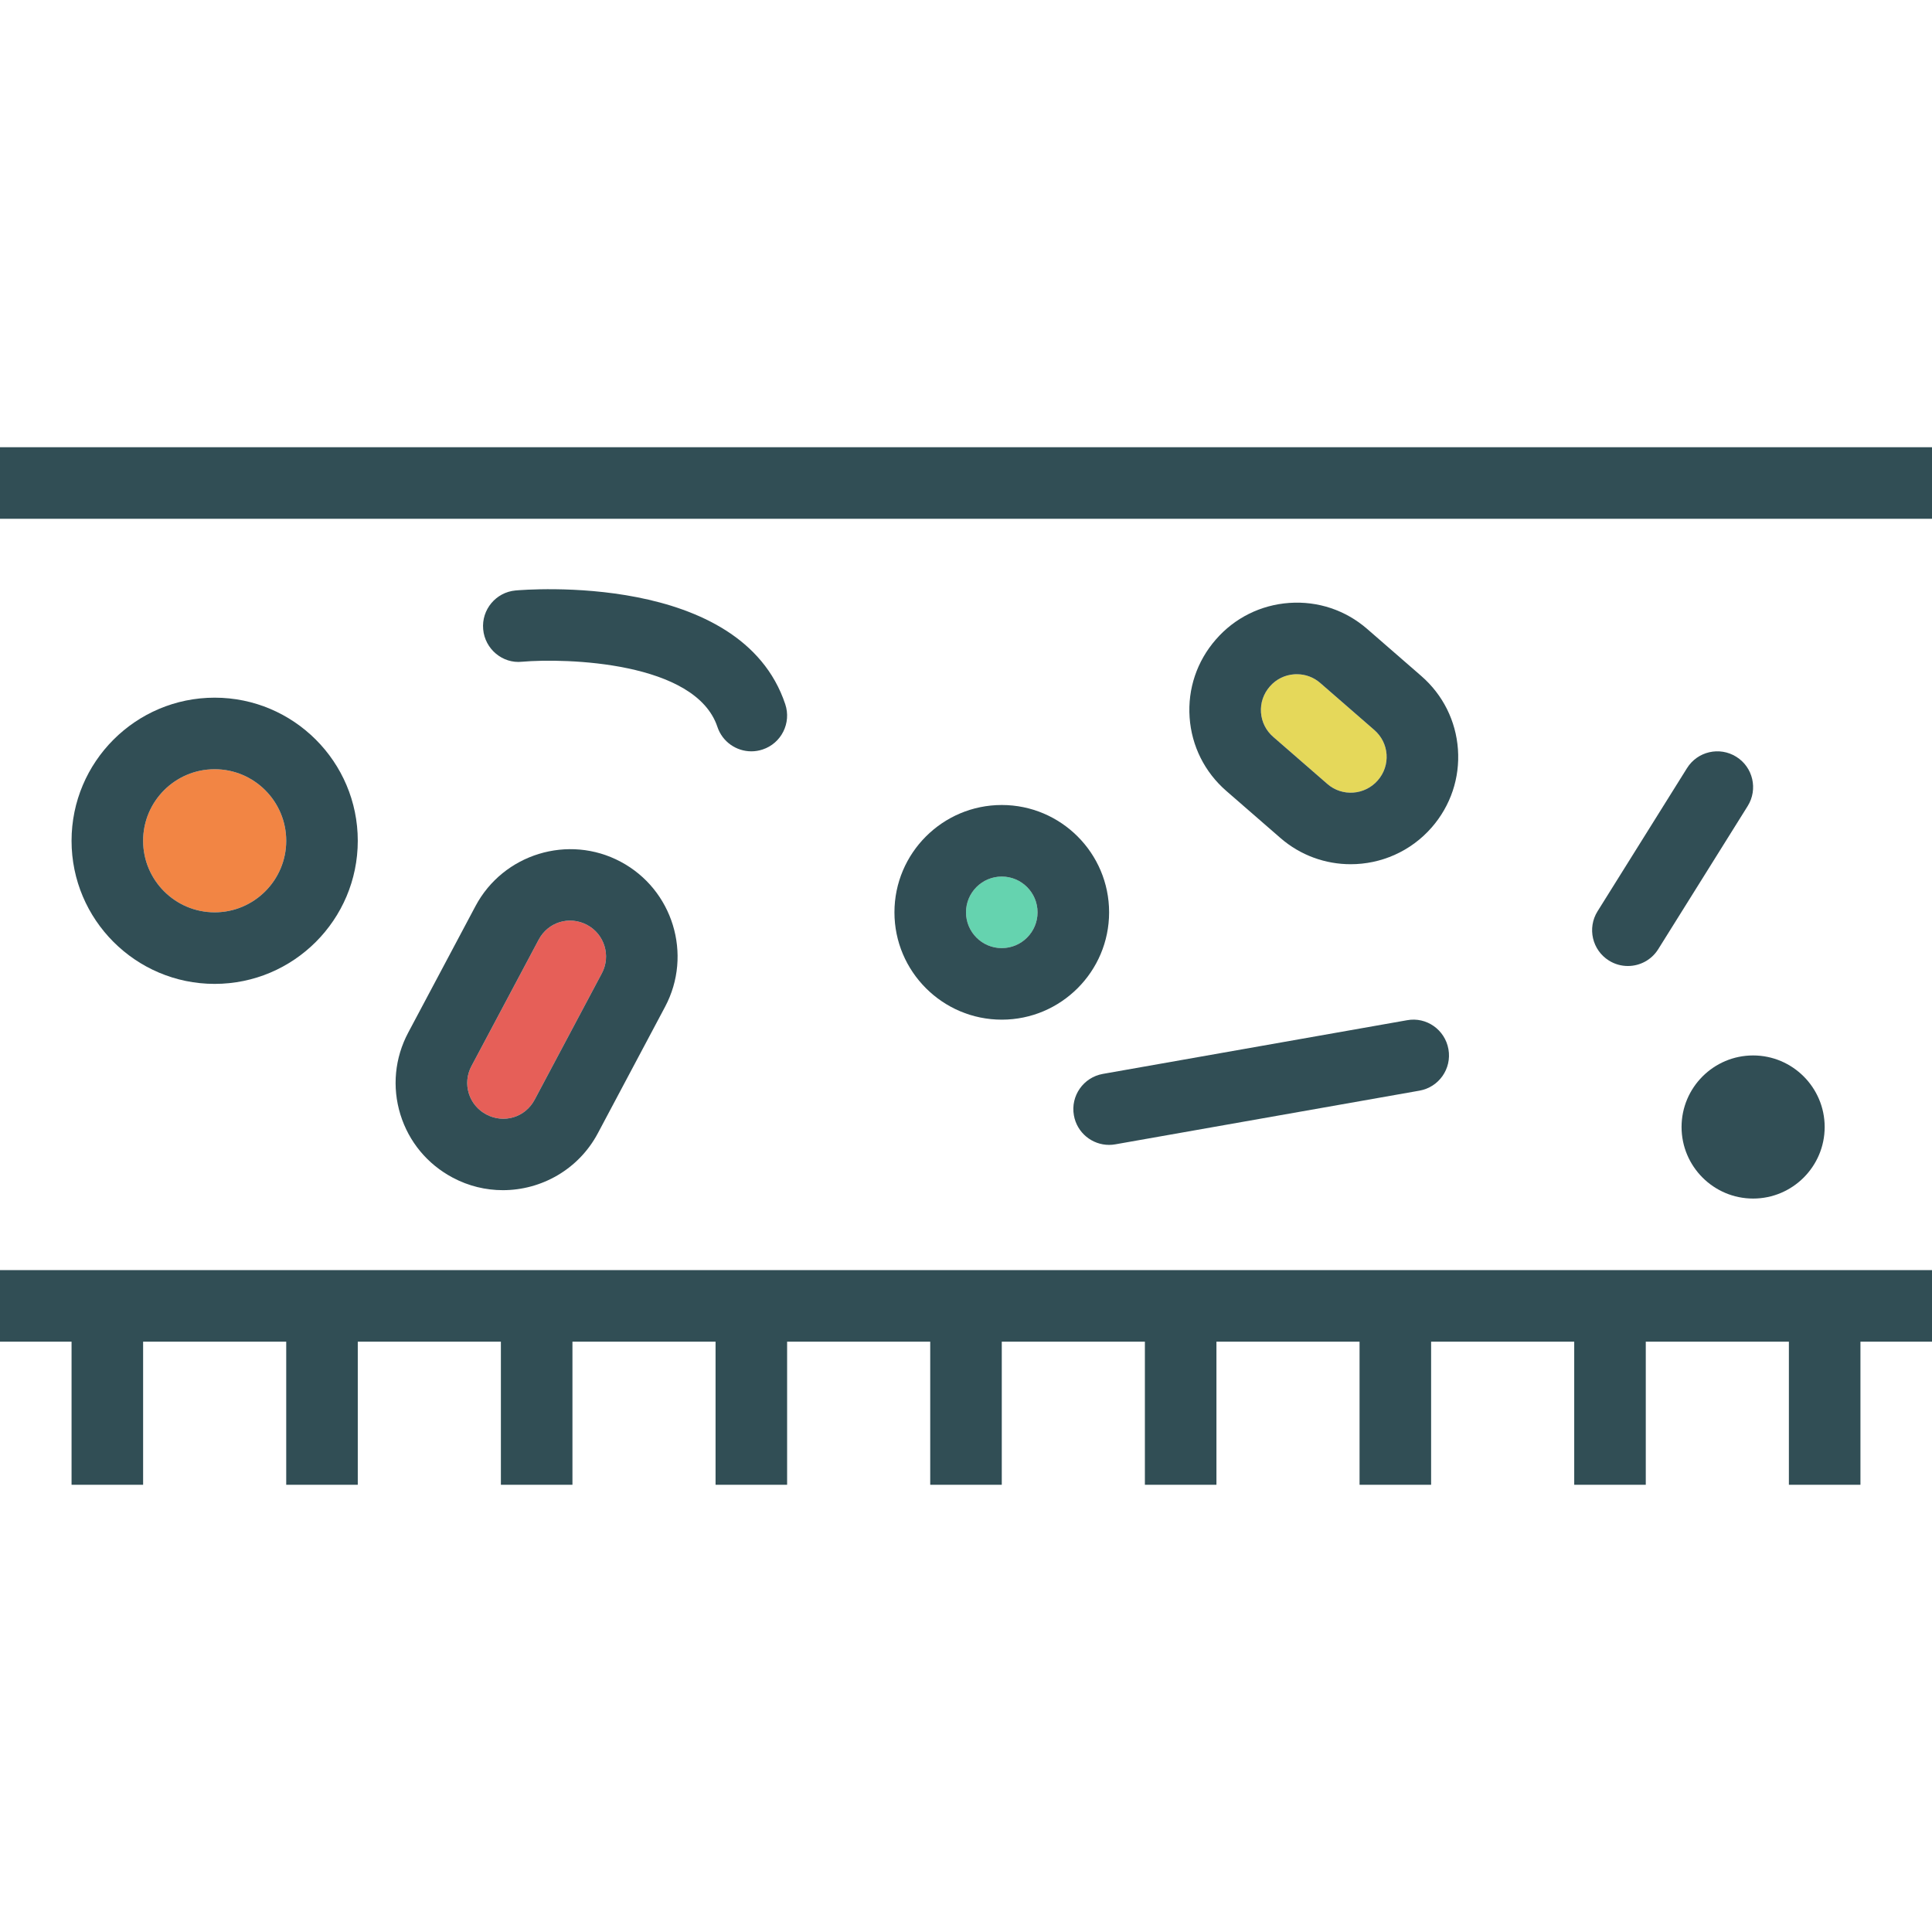 <?xml version="1.0" encoding="iso-8859-1"?>
<!-- Generator: Adobe Illustrator 19.0.0, SVG Export Plug-In . SVG Version: 6.00 Build 0)  -->
<svg version="1.1" id="Layer_1" xmlns="http://www.w3.org/2000/svg" xmlns:xlink="http://www.w3.org/1999/xlink" x="0px" y="0px"
	 viewBox="0 0 512 512" style="enable-background:new 0 0 512 512;" xml:space="preserve">
<path style="fill:#E5D85A;" d="M365.13,206.806c1.676-1.926,2.5-4.37,2.324-6.88c-0.176-2.509-1.333-4.805-3.25-6.472
	l-14.343-12.472c-1.722-1.5-3.898-2.306-6.176-2.306c-0.222,0-0.454,0-0.676,0.018c-2.537,0.176-4.843,1.324-6.5,3.241
	c-1.685,1.926-2.509,4.37-2.333,6.88c0.176,2.509,1.324,4.805,3.25,6.472l14.343,12.472
	C355.694,211.195,361.704,210.741,365.13,206.806z"/>
<circle style="fill:#65D3AF;" cx="265.481" cy="241.778" r="9.481"/>
<path style="fill:#F28544;" d="M75.852,222.815c0-10.454-8.509-18.963-18.963-18.963s-18.963,8.509-18.963,18.963
	s8.509,18.963,18.963,18.963S75.852,233.269,75.852,222.815z"/>
<path style="fill:#E65F58;" d="M124.232,289.75c0.741,2.407,2.389,4.398,4.639,5.593c4.695,2.491,10.324,0.778,12.815-3.907
	l17.824-33.518c2.444-4.611,0.685-10.361-3.935-12.815c-4.704-2.482-10.324-0.759-12.815,3.917l-17.824,33.518
	C123.741,284.787,123.491,287.343,124.232,289.75z"/>
<g>
	<rect y="118.519" style="fill:#314E55;" width="512" height="18.963"/>
	<polygon style="fill:#314E55;" points="474.074,336.593 436.148,336.593 417.185,336.593 379.259,336.593 360.296,336.593 
		322.37,336.593 303.407,336.593 265.481,336.593 246.519,336.593 208.593,336.593 189.63,336.593 151.704,336.593 132.741,336.593 
		94.815,336.593 75.852,336.593 37.926,336.593 18.963,336.593 0,336.593 0,355.556 18.963,355.556 18.963,393.481 37.926,393.481 
		37.926,355.556 75.852,355.556 75.852,393.481 94.815,393.481 94.815,355.556 132.741,355.556 132.741,393.481 151.704,393.481 
		151.704,355.556 189.63,355.556 189.63,393.481 208.593,393.481 208.593,355.556 246.519,355.556 246.519,393.481 265.481,393.481 
		265.481,355.556 303.407,355.556 303.407,393.481 322.37,393.481 322.37,355.556 360.296,355.556 360.296,393.481 379.259,393.481 
		379.259,355.556 417.185,355.556 417.185,393.481 436.148,393.481 436.148,355.556 474.074,355.556 474.074,393.481 
		493.037,393.481 493.037,355.556 512,355.556 512,336.593 493.037,336.593 	"/>
	<path style="fill:#314E55;" d="M94.815,222.815c0-20.917-17.009-37.926-37.926-37.926s-37.926,17.009-37.926,37.926
		s17.009,37.926,37.926,37.926S94.815,243.731,94.815,222.815z M37.926,222.815c0-10.454,8.509-18.963,18.963-18.963
		s18.963,8.509,18.963,18.963s-8.509,18.963-18.963,18.963S37.926,233.269,37.926,222.815z"/>
	<path style="fill:#314E55;" d="M265.481,213.333c-15.685,0-28.444,12.759-28.444,28.444c0,15.685,12.759,28.444,28.444,28.444
		c15.685,0,28.444-12.759,28.444-28.444C293.926,226.093,281.167,213.333,265.481,213.333z M265.481,251.259
		c-5.231,0-9.481-4.25-9.481-9.481c0-5.231,4.25-9.481,9.481-9.481s9.481,4.25,9.481,9.481
		C274.963,247.009,270.713,251.259,265.481,251.259z"/>
	<path style="fill:#314E55;" d="M445.63,298.667c0,10.454,8.509,18.963,18.963,18.963c10.454,0,18.963-8.509,18.963-18.963
		c0-10.454-8.509-18.963-18.963-18.963C454.139,279.704,445.63,288.213,445.63,298.667z"/>
	<path style="fill:#314E55;" d="M108.194,273.63c-3.583,6.731-4.324,14.435-2.093,21.704c2.231,7.232,7.157,13.185,13.87,16.75
		c4.241,2.259,8.796,3.324,13.296,3.324c10.185,0,20.046-5.472,25.157-15.065l17.824-33.528
		c7.361-13.842,2.074-31.093-11.778-38.454c-13.824-7.361-31.093-2.074-38.454,11.75L108.194,273.63z M142.759,249.019
		c2.491-4.676,8.111-6.398,12.815-3.917c4.62,2.454,6.38,8.204,3.935,12.815l-17.824,33.518c-2.491,4.685-8.12,6.398-12.815,3.907
		c-2.25-1.194-3.898-3.185-4.639-5.593c-0.741-2.407-0.491-4.963,0.704-7.213L142.759,249.019z"/>
	<path style="fill:#314E55;" d="M357.944,229.028c7.954,0,15.87-3.315,21.5-9.778c5-5.759,7.463-13.092,6.926-20.667
		c-0.537-7.556-3.991-14.463-9.722-19.444l-14.343-12.472c-5.732-4.972-13.019-7.417-20.63-6.889
		c-7.583,0.537-14.5,3.982-19.472,9.713c-5.009,5.741-7.472,13.074-6.944,20.639c0.528,7.565,3.982,14.482,9.722,19.472
		l14.343,12.472C344.695,226.741,351.333,229.028,357.944,229.028z M334.176,188.815c-0.176-2.509,0.648-4.954,2.333-6.88
		c1.657-1.917,3.963-3.065,6.5-3.241c0.222-0.018,0.454-0.018,0.676-0.018c2.278,0,4.454,0.805,6.176,2.306l14.343,12.472
		c1.917,1.667,3.074,3.963,3.25,6.472c0.176,2.509-0.648,4.954-2.324,6.88c-3.426,3.935-9.435,4.389-13.361,0.954l-14.343-12.472
		C335.5,193.62,334.352,191.324,334.176,188.815z"/>
	<path style="fill:#314E55;" d="M138.324,175.37c11.639-1.009,46.019-0.065,51.796,17.259c1.324,3.972,5.018,6.482,8.991,6.482
		c0.991,0,2-0.157,3-0.491c4.963-1.648,7.648-7.018,5.991-11.991c-11.722-35.176-69.037-30.361-71.481-30.148
		c-5.204,0.472-9.046,5.083-8.574,10.287C128.5,171.991,133.185,175.917,138.324,175.37z"/>
	<path style="fill:#314E55;" d="M460.139,200.556c-4.454-2.787-10.296-1.426-13.065,3.009l-23.704,37.926
		c-2.778,4.444-1.426,10.296,3.009,13.065c1.565,0.982,3.306,1.445,5.019,1.445c3.157,0,6.25-1.574,8.046-4.454l23.704-37.926
		C465.926,209.176,464.574,203.324,460.139,200.556z"/>
	<path style="fill:#314E55;" d="M284.593,295.574c0.805,4.602,4.805,7.833,9.324,7.833c0.546,0,1.102-0.046,1.657-0.148
		l80.593-14.222c5.157-0.907,8.602-5.824,7.685-10.981c-0.907-5.157-5.824-8.648-10.981-7.685l-80.593,14.222
		C287.12,285.5,283.676,290.417,284.593,295.574z"/>
</g>
<g>
</g>
<g>
</g>
<g>
</g>
<g>
</g>
<g>
</g>
<g>
</g>
<g>
</g>
<g>
</g>
<g>
</g>
<g>
</g>
<g>
</g>
<g>
</g>
<g>
</g>
<g>
</g>
<g>
</g>
</svg>
